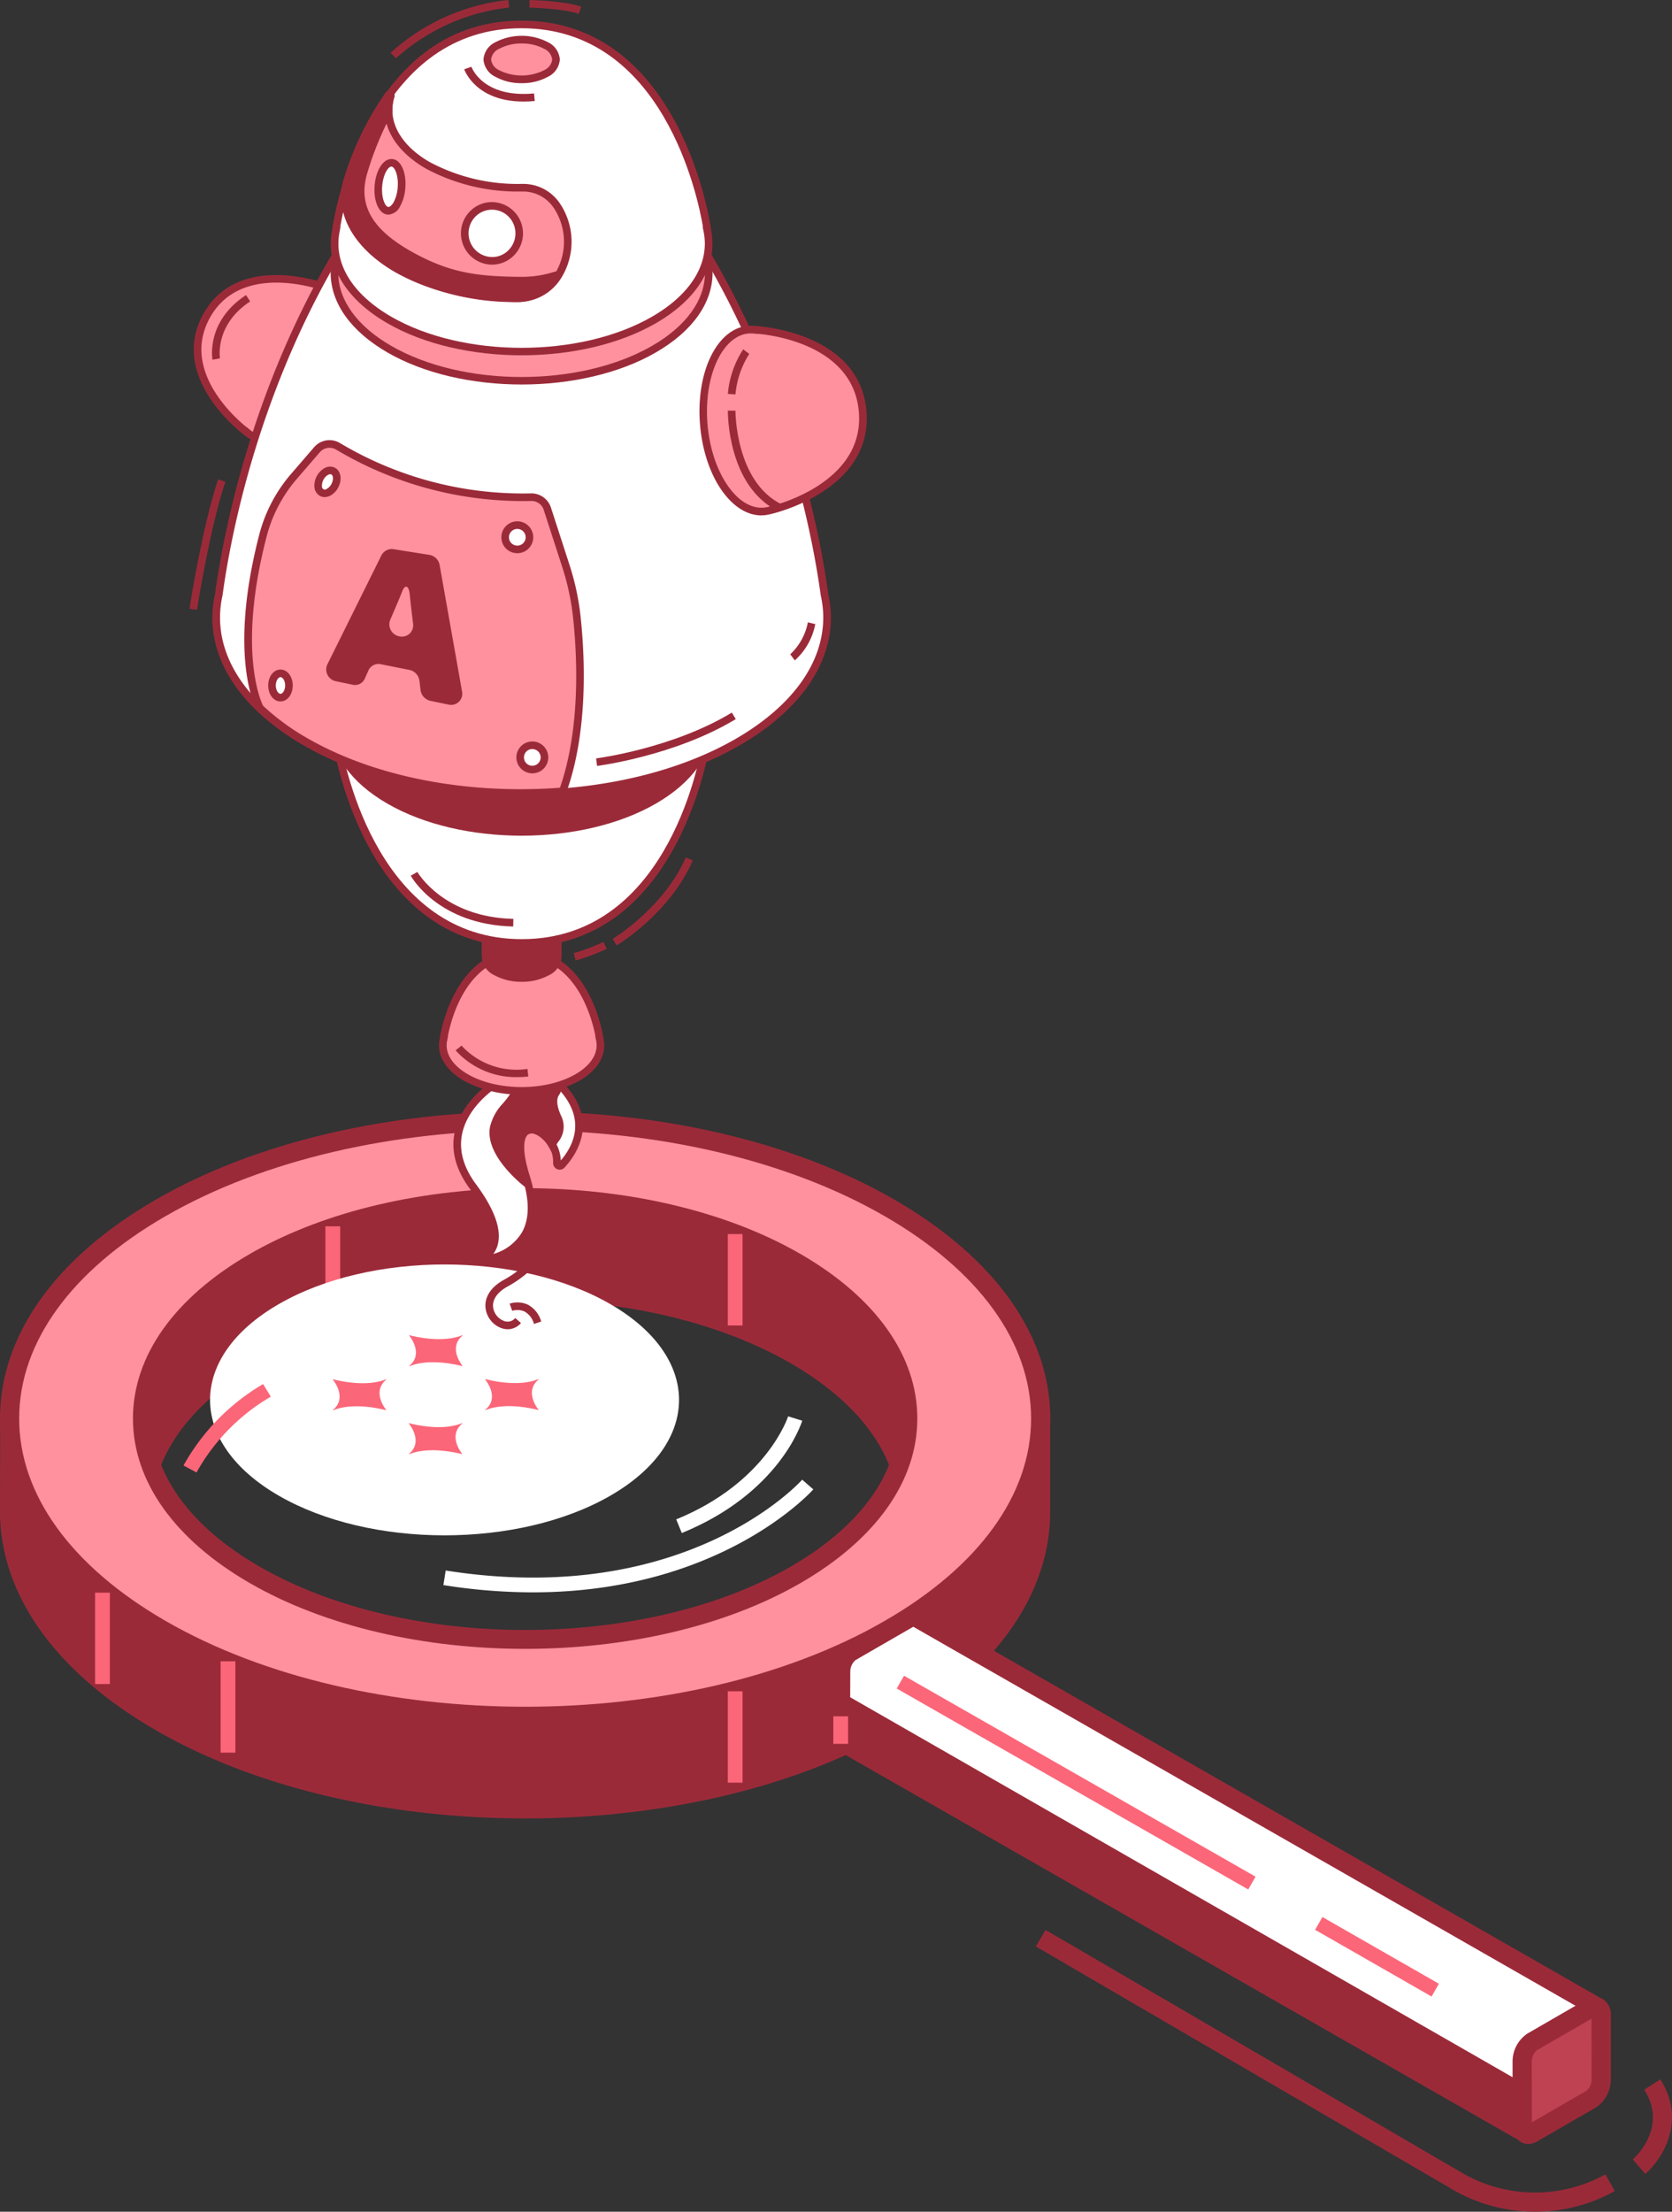 <svg xmlns="http://www.w3.org/2000/svg" width="266.547" height="352.437" viewBox="0 0 266.547 352.437">
  <rect x="0" y="0" width="266.547" height="352.437" fill="#333333" stroke="none"/>
  <g id="rd-lab-product" transform="translate(-212.455 -36.77)">
    <g id="Group_27" data-name="Group 27" transform="translate(212.455 213.877)">
      <g id="Group_1" data-name="Group 1" transform="translate(165.137 130.425)">
        <path id="Path_1" data-name="Path 1" d="M363.045,224.738a26.077,26.077,0,0,0,12.7-3.29l-1.486-2.666a23.168,23.168,0,0,1-22.833-.221L285,179.833l-1.536,2.64,66.43,38.727a26.13,26.13,0,0,0,13.151,3.538Z" transform="translate(-283.462 -179.833)" fill="#9b2a39"/>
      </g>
      <g id="Group_2" data-name="Group 2" transform="translate(260.291 154.238)">
        <path id="Path_2" data-name="Path 2" d="M332.715,206.727c2.676-2.318,6.627-8.447,2.4-15.069l-2.573,1.643c3.878,6.075-1.587,10.91-1.822,11.116Z" transform="translate(-330.715 -191.658)" fill="#9b2a39"/>
      </g>
      <g id="Group_21" data-name="Group 21">
        <g id="Group_3" data-name="Group 3" transform="translate(0 3.228)">
          <path id="Path_3" data-name="Path 3" d="M366.561,175.663h.008V162.419l-3.286.628c-3.743-7.4-10.66-14.374-20.767-20.207-16.553-9.559-36.418-25.713-58.113-25.409-20.365.282-42.576,16.436-58.115,25.409-10.111,5.84-17.032,12.821-20.771,20.226l-3.276-.646-.024,13.971v.008h0c0,12.143,8.025,24.283,24.07,33.55,32.1,18.53,84.134,18.53,116.231,0C358.889,200.5,366.887,188.05,366.561,175.663Zm-39.03,25.63c-11.909,6.875-28.484-1.977-44.092-1.977s-30.258,8.854-42.167,1.977c-23.818-13.754-23.818-36.051,0-49.8s62.435-13.752,86.257,0,23.823,36.047,0,49.8Z" transform="translate(-200.685 -115.897)" fill="#9b2a39"/>
          <path id="Path_4" data-name="Path 4" d="M226.292,212.04c-16.013-9.249-24.833-21.631-24.837-34.881l.03-15.832,3.979.789c4.088-7.469,11.265-14.3,20.828-19.827,2.694-1.555,5.586-3.327,8.637-5.191,14.694-8.993,32.98-20.185,50.226-20.425.207-.006.415-.006.624-.006,17.489,0,33.6,10.191,47.821,19.195,3.657,2.312,7.108,4.5,10.451,6.428,9.563,5.518,16.74,12.35,20.826,19.813l3.991-.761v15.407c.2,13.409-8.6,25.93-24.813,35.292-16.23,9.374-37.553,14.058-58.879,14.058S242.524,221.414,226.292,212.04Zm139.519-47-2.6.5-.52-1.029c-3.709-7.328-10.681-14.1-20.163-19.571-3.4-1.961-6.877-4.16-10.558-6.492-13.876-8.778-29.581-18.717-46.2-18.717h-.578c-16.4.228-34.293,11.178-48.667,19.974-3.075,1.883-5.991,3.665-8.705,5.232-9.489,5.479-16.464,12.255-20.171,19.591l-.522,1.033-2.594-.51-.022,12.12c.006,12.1,8.28,23.546,23.309,32.227,31.625,18.256,83.079,18.254,114.7,0h0c15.336-8.86,23.6-20.55,23.278-32.922l-.026-1.226.034-.01Zm-64.5,38.931c-5.65-1.156-11.492-2.352-17.1-2.352-5.683,0-11.293,1.218-16.716,2.4-9.392,2.042-18.252,3.971-26.216-.63-12.014-6.931-18.629-16.247-18.629-26.22s6.615-19.289,18.629-26.224c24.207-13.973,63.589-13.973,87.789,0,12.014,6.935,18.627,16.249,18.627,26.224s-6.613,19.289-18.627,26.22a22.792,22.792,0,0,1-11.708,2.833c-5.067,0-10.474-1.111-16.046-2.253Zm.612-2.992c9.567,1.959,18.6,3.808,25.608-.236,11.029-6.365,17.1-14.742,17.1-23.576s-6.073-17.209-17.1-23.58c-23.353-13.484-61.367-13.484-84.728,0-11.029,6.371-17.1,14.744-17.1,23.58s6.069,17.211,17.1,23.576c6.937,4,14.861,2.286,24.039.29,5.58-1.216,11.351-2.473,17.364-2.473,5.924,0,11.921,1.226,17.721,2.417Z" transform="translate(-201.455 -116.667)" fill="#9b2a39"/>
        </g>
        <g id="Group_4" data-name="Group 4" transform="translate(0.004)">
          <path id="Path_5" data-name="Path 5" d="M342.516,129.7c-32.092-18.53-84.132-18.53-116.229,0s-32.1,48.574,0,67.1,84.134,18.53,116.231,0S374.614,148.229,342.516,129.7Zm-14.984,58.456c-23.822,13.75-62.439,13.75-86.257,0s-23.82-36.049,0-49.8,62.435-13.75,86.257,0,23.82,36.044,0,49.8Z" transform="translate(-200.689 -114.316)" fill="#ff919f"/>
          <path id="Path_6" data-name="Path 6" d="M226.29,198.874c-16.015-9.243-24.833-21.631-24.833-34.875s8.818-25.628,24.833-34.875c32.471-18.746,85.294-18.748,117.759,0,16.015,9.247,24.837,21.633,24.837,34.875s-8.822,25.632-24.837,34.875h0c-16.234,9.374-37.551,14.06-58.879,14.06S242.522,208.246,226.29,198.874Zm1.528-67.107C212.79,140.447,204.51,151.9,204.51,164s8.28,23.554,23.309,32.233c31.625,18.256,83.081,18.258,114.7,0h0c15.03-8.681,23.309-20.127,23.309-32.233s-8.278-23.55-23.309-32.231c-15.814-9.124-36.581-13.689-57.352-13.689s-41.535,4.564-57.349,13.688Zm13.458,58.456c-12.014-6.935-18.629-16.249-18.629-26.224s6.615-19.287,18.629-26.222c24.207-13.977,63.585-13.975,87.789,0h0c12.014,6.935,18.627,16.251,18.627,26.222s-6.613,19.289-18.627,26.224c-12.1,6.988-28,10.481-43.9,10.481s-31.785-3.493-43.889-10.481Zm86.257-49.8c-23.353-13.484-61.366-13.484-84.728,0-11.029,6.367-17.1,14.742-17.1,23.576s6.069,17.211,17.1,23.582c23.361,13.484,61.369,13.482,84.728,0,11.029-6.371,17.1-14.744,17.1-23.582S338.56,146.79,327.533,140.423Z" transform="translate(-201.457 -115.064)" fill="#9b2a39"/>
        </g>
        <g id="Group_5" data-name="Group 5" transform="translate(116.027 92.399)">
          <rect id="Rectangle_1" data-name="Rectangle 1" width="2.35" height="14.559" fill="#fc6679"/>
        </g>
        <g id="Group_6" data-name="Group 6" transform="translate(15.162 76.685)">
          <rect id="Rectangle_2" data-name="Rectangle 2" width="2.349" height="14.559" fill="#fc6679"/>
        </g>
        <g id="Group_7" data-name="Group 7" transform="translate(35.171 87.618)">
          <rect id="Rectangle_3" data-name="Rectangle 3" width="2.349" height="14.557" fill="#fc6679"/>
        </g>
        <g id="Group_8" data-name="Group 8" transform="translate(116.027 19.546)">
          <rect id="Rectangle_4" data-name="Rectangle 4" width="2.35" height="14.562" fill="#fc6679"/>
        </g>
        <g id="Group_9" data-name="Group 9" transform="translate(51.878 18.309)">
          <rect id="Rectangle_5" data-name="Rectangle 5" width="2.35" height="14.561" fill="#fc6679"/>
        </g>
        <g id="Group_10" data-name="Group 10" transform="translate(33.486 24.385)">
          <path id="Path_7" data-name="Path 7" d="M281.9,133.494c-14.6-8.427-38.264-8.427-52.864,0s-14.6,22.09,0,30.522,38.264,8.425,52.866,0S296.493,141.921,281.9,133.494Z" transform="translate(-218.084 -127.173)" fill="#fff"/>
        </g>
        <g id="Group_14" data-name="Group 14" transform="translate(132.495 79.027)">
          <g id="Group_11" data-name="Group 11">
            <path id="Path_8" data-name="Path 8" d="M388.159,218.09a.946.946,0,0,0-.348-1.3L280.006,155.107a1.641,1.641,0,0,0-.991.087l-9.4,5.425a3.844,3.844,0,0,0-1.6,3.065v10.28a1.553,1.553,0,0,0,.381,1.114l107.8,61.666a.95.95,0,0,0,1.291-.346Z" transform="translate(-266.482 -153.54)" fill="#fff"/>
            <path id="Path_9" data-name="Path 9" d="M376.2,238.838,268.4,177.175l-.35-.274a3.044,3.044,0,0,1-.8-2.169v-10.28a5.377,5.377,0,0,1,2.368-4.388l9.4-5.427a3.126,3.126,0,0,1,2.082-.256l.232.05,108.007,61.8a2.477,2.477,0,0,1,.912,3.4l-10.681,18.313a2.486,2.486,0,0,1-2.145,1.222,2.446,2.446,0,0,1-1.225-.328Zm-95.85-81.44-9.2,5.31a2.4,2.4,0,0,0-.842,1.744l-.038,10.266L377.222,235.9l10.1-17.306Z" transform="translate(-267.252 -154.309)" fill="#9b2a39"/>
          </g>
          <g id="Group_12" data-name="Group 12" transform="translate(108.635 62.085)">
            <path id="Path_10" data-name="Path 10" d="M332.961,200.652l-9.394,5.425c-.89.511-1.607-.032-1.607-1.216V194.585a3.835,3.835,0,0,1,1.607-3.067l9.394-5.425c.888-.514,1.6.03,1.6,1.212v10.28a3.848,3.848,0,0,1-1.6,3.067Z" transform="translate(-320.43 -184.37)" fill="#bf4252"/>
            <path id="Path_11" data-name="Path 11" d="M322.519,208.251a2.891,2.891,0,0,1-1.319-2.62V195.355a5.367,5.367,0,0,1,2.372-4.388l9.394-5.427a2.525,2.525,0,0,1,2.58-.087,2.892,2.892,0,0,1,1.321,2.622v10.28a5.374,5.374,0,0,1-2.368,4.388l-9.4,5.427a2.816,2.816,0,0,1-1.4.395A2.334,2.334,0,0,1,322.519,208.251Zm10.447-8.153a2.392,2.392,0,0,0,.84-1.742l-.018-9.76-8.691,5.02a2.391,2.391,0,0,0-.84,1.74l.02,9.76,8.689-5.018Z" transform="translate(-321.2 -185.14)" fill="#9b2a39"/>
          </g>
          <g id="Group_13" data-name="Group 13" transform="translate(1.531 13.457)">
            <path id="Path_12" data-name="Path 12" d="M268.012,160.991v6.966l108.635,62.154v-6.828Z" transform="translate(-268.012 -160.991)" fill="#9b2a39"/>
          </g>
        </g>
        <g id="Group_15" data-name="Group 15" transform="translate(142.955 89.92)">
          <rect id="Rectangle_6" data-name="Rectangle 6" width="2.349" height="64.559" transform="matrix(0.496, -0.868, 0.868, 0.496, 0, 2.039)" fill="#fc6679"/>
        </g>
        <g id="Group_16" data-name="Group 16" transform="translate(209.651 128.37)">
          <rect id="Rectangle_7" data-name="Rectangle 7" width="2.347" height="21.393" transform="matrix(0.497, -0.868, 0.868, 0.497, 0, 2.037)" fill="#fc6679"/>
        </g>
        <g id="Group_17" data-name="Group 17" transform="translate(70.683 58.683)">
          <path id="Path_13" data-name="Path 13" d="M250.813,162.156c30.06,0,44.553-16.218,44.716-16.408l-1.772-1.543c-.179.205-18.44,20.534-56.835,14.472L236.556,161a91.613,91.613,0,0,0,14.257,1.156Z" transform="translate(-236.556 -144.206)" fill="#fff"/>
        </g>
        <g id="Group_18" data-name="Group 18" transform="translate(107.803 48.589)">
          <path id="Path_14" data-name="Path 14" d="M255.876,157.785c15.491-6.311,19.058-17.431,19.2-17.9l-2.247-.693c-.03.107-3.441,10.55-17.841,16.416Z" transform="translate(-254.99 -139.193)" fill="#fff"/>
        </g>
        <g id="Group_19" data-name="Group 19" transform="translate(29.255 43.444)">
          <path id="Path_15" data-name="Path 15" d="M218.055,150.724a32.125,32.125,0,0,1,11.847-12.08l-1.232-2.006a34.427,34.427,0,0,0-12.686,12.974Z" transform="translate(-215.983 -136.638)" fill="#fc6679"/>
        </g>
        <g id="Group_20" data-name="Group 20" transform="translate(132.849 96.389)">
          <rect id="Rectangle_8" data-name="Rectangle 8" width="2.351" height="4.386" fill="#fc6679"/>
        </g>
      </g>
      <g id="Group_26" data-name="Group 26" transform="translate(53.052 35.662)">
        <g id="Group_22" data-name="Group 22" transform="translate(12.119 14.021)">
          <path id="Path_16" data-name="Path 16" d="M242.355,139.78c-2.237,1.82-.381,4.388-.03,4.835.016.022-.022.046-.062.034-.773-.2-5.213-1.275-8.369.016-.042.014-.093-.012-.06-.036,2.233-1.824.346-4.4-.01-4.851-.018-.022.022-.048.062-.038.777.205,5.252,1.293,8.4,0C242.339,139.724,242.388,139.754,242.355,139.78Z" transform="translate(-233.819 -139.736)" fill="#fc6679"/>
        </g>
        <g id="Group_23" data-name="Group 23" transform="translate(0 7.024)">
          <path id="Path_17" data-name="Path 17" d="M236.34,136.3c-2.237,1.82-.383,4.39-.032,4.837.018.02-.022.044-.062.034-.771-.2-5.215-1.277-8.369.014-.042.018-.091-.01-.06-.038,2.233-1.82.346-4.4-.01-4.849-.02-.024.022-.046.062-.034.777.205,5.252,1.291,8.407,0C236.322,136.248,236.37,136.278,236.34,136.3Z" transform="translate(-227.8 -136.262)" fill="#fc6679"/>
        </g>
        <g id="Group_24" data-name="Group 24" transform="translate(24.288 6.996)">
          <path id="Path_18" data-name="Path 18" d="M248.4,136.291c-2.237,1.82-.385,4.388-.032,4.833.016.024-.024.048-.064.04-.771-.207-5.213-1.279-8.365.01-.044.02-.1-.008-.064-.036,2.235-1.82.348-4.4-.008-4.849-.018-.024.022-.048.064-.036.775.205,5.252,1.293,8.4,0C248.38,136.236,248.433,136.263,248.4,136.291Z" transform="translate(-239.862 -136.248)" fill="#fc6679"/>
        </g>
        <g id="Group_25" data-name="Group 25" transform="translate(12.169)">
          <path id="Path_19" data-name="Path 19" d="M242.382,132.813c-2.235,1.822-.383,4.392-.034,4.837.018.026-.02.046-.06.036-.773-.2-5.213-1.277-8.367.014-.046.018-.1-.012-.062-.038,2.233-1.82.346-4.4-.01-4.849-.018-.024.02-.044.06-.034.779.205,5.256,1.289,8.411,0C242.362,132.762,242.415,132.789,242.382,132.813Z" transform="translate(-233.844 -132.774)" fill="#fc6679"/>
        </g>
      </g>
    </g>
    <g id="Group_259" data-name="Group 259" transform="translate(242.652 36.769)">
      <g id="Group_241" data-name="Group 241" transform="translate(0.693 3.288)">
        <g id="Group_218" data-name="Group 218" transform="translate(41.394 165.08)">
          <path id="Path_408" data-name="Path 408" d="M244.152,114.294a.427.427,0,0,1-.189.264c-1.327.842-10.711,7.269-3.79,16.589,4.627,6.234,3.766,9.293,2.459,10.711a.449.449,0,0,0,.437.745c3.21-.864,8.506-3.7,5.576-12.974-3.751-11.863,5.236-7.541,4.9-2.286a.45.45,0,0,0,.777.346c1.967-2.131,5.395-7.324-.767-13.226C246.2,107.421,244.414,113.2,244.152,114.294Z" transform="translate(-237.045 -110.418)" fill="#fff"/>
          <path id="Path_409" data-name="Path 409" d="M243.255,143.532a1.043,1.043,0,0,1-.9-.507,1.057,1.057,0,0,1,.131-1.271c1.744-1.891.856-5.421-2.5-9.942-2.185-2.942-3.019-5.908-2.479-8.814.894-4.827,5.338-7.942,6.375-8.611.191-.759.91-2.932,2.908-3.52,1.963-.578,4.487.588,7.487,3.464,6.609,6.329,2.757,11.951.791,14.076a1.042,1.042,0,0,1-1.184.254,1.055,1.055,0,0,1-.64-1.051,4.912,4.912,0,0,0-2.529-4.408,1.417,1.417,0,0,0-1.5-.038c-.328.28-1.273,1.581.31,6.589,1.224,3.876,1.174,7.074-.157,9.507a9.179,9.179,0,0,1-5.84,4.235,1.084,1.084,0,0,1-.273.037Zm4.569-31.6a2.463,2.463,0,0,0-.689.1c-1.438.423-1.961,2.181-2.088,2.708h0a1.033,1.033,0,0,1-.455.636c-.838.532-5.066,3.411-5.89,7.841-.475,2.563.286,5.211,2.263,7.872,4.44,5.985,4.054,9.3,2.743,11.089a7.765,7.765,0,0,0,4.6-3.5c1.162-2.128,1.184-5.008.064-8.558-1.611-5.093-.858-7.094.056-7.876a2.5,2.5,0,0,1,2.833-.125,6.181,6.181,0,0,1,3.208,5.147c2.074-2.406,4.346-6.911-1.029-12.056C251.191,113.052,249.27,111.937,247.824,111.937Z" transform="translate(-237.351 -110.724)" fill="#9b2a39"/>
        </g>
        <g id="Group_219" data-name="Group 219" transform="translate(47.131 165.081)">
          <path id="Path_410" data-name="Path 410" d="M250.783,120.151c-1-2.173-.741-3.373-.264-4.023a1.15,1.15,0,0,0-.254-1.635c-1.981-1.381-5.034-3.474-5.765-3.468,1.353,6.218-3.182,6.81-3.925,10.717-.8,4.184,5.214,8.917,5.385,9-.1-.368-.183-.731-.308-1.122-3.023-9.565,2.233-8.607,4.207-5.123C250.382,123.349,251.774,122.284,250.783,120.151Z" transform="translate(-239.893 -110.419)" fill="#9b2a39"/>
          <path id="Path_411" data-name="Path 411" d="M247.2,132.208l-1.2-.616c-.066-.034-6.6-4.938-5.707-9.658a8.188,8.188,0,0,1,2.108-3.8c1.333-1.607,2.594-3.121,1.82-6.671l-.157-.729.745-.006h.008c.62,0,1.828.592,6.11,3.578a1.71,1.71,0,0,1,.723,1.138,1.775,1.775,0,0,1-.326,1.353c-.5.685-.391,1.863.326,3.407h0a3.838,3.838,0,0,1-.5,4.134,6.782,6.782,0,0,0-.421.725l-.491,1.083-.586-1.035c-.906-1.6-2.439-2.414-3.2-2.078-.82.356-1.285,2.33.1,6.718.1.322.181.628.26.928Zm-1.611-19.934c.425,3.4-.995,5.107-2.259,6.631a7.107,7.107,0,0,0-1.847,3.256c-.481,2.521,1.945,5.455,3.653,7.112-1.534-5.395-.169-6.927.82-7.356,1.236-.544,2.97.23,4.174,1.748a2.64,2.64,0,0,0,.417-2.956c-.928-2-1-3.558-.205-4.636a.575.575,0,0,0,.109-.433.51.51,0,0,0-.22-.344c-2.488-1.731-3.879-2.607-4.646-3.021Z" transform="translate(-240.2 -110.724)" fill="#9b2a39"/>
        </g>
        <g id="Group_220" data-name="Group 220" transform="translate(0 40.542)">
          <path id="Path_412" data-name="Path 412" d="M237.566,50.592l.006-.008s-13.7-5.312-19.084,4.609,6.55,18.507,6.55,18.507v-.008c1.756,1.486,4.414,1.506,7.358-.3,5.093-3.123,9.09-10.5,8.929-16.466C241.237,53.47,239.771,51.255,237.566,50.592Z" transform="translate(-216.494 -48.588)" fill="#ff919f"/>
          <path id="Path_413" data-name="Path 413" d="M228.406,75.682a5.25,5.25,0,0,1-3.351-1.148l-.07-.052c-.123-.089-12.306-9.015-6.73-19.287s19.694-4.94,19.837-4.887l.1.04a5.211,5.211,0,0,1,.493.191l.07.026v.006c2.139.993,3.4,3.361,3.484,6.625.165,6.154-3.971,13.782-9.217,17A8.97,8.97,0,0,1,228.406,75.682Zm-3.226-2.62.554.459c1.625,1.371,4.048,1.24,6.651-.358,4.917-3.017,8.794-10.165,8.639-15.934-.083-3.053-1.3-5.155-3.331-5.765l-.737-.222.018-.03c-2.769-.878-13.254-3.544-17.654,4.561-4.428,8.16,3.649,15.522,5.846,17.312Z" transform="translate(-216.795 -48.878)" fill="#9b2a39"/>
        </g>
        <g id="Group_221" data-name="Group 221" transform="translate(39.101 147.969)">
          <path id="Path_414" data-name="Path 414" d="M261.543,116.363h.01s-1.764-13.83-12.479-13.836S236.6,116.363,236.6,116.363h.006c-.443,2.135.743,4.364,3.582,6,4.909,2.835,12.866,2.835,17.777,0C260.8,120.727,261.99,118.5,261.543,116.363Z" transform="translate(-235.906 -101.921)" fill="#ff919f"/>
          <path id="Path_415" data-name="Path 415" d="M249.381,125.39a18.781,18.781,0,0,1-9.191-2.195c-2.932-1.692-4.344-4.062-3.9-6.522l.01-.081c.018-.143,1.957-14.366,13.071-14.366h.006c11.12.006,13.059,14.223,13.081,14.366l.012.113a4.292,4.292,0,0,1,.06.477l.014.1h0c.131,2.241-1.281,4.366-3.971,5.918a18.783,18.783,0,0,1-9.192,2.195Zm-11.756-9.327h.028l-.147.729c-.407,1.961.791,3.911,3.29,5.354,4.732,2.731,12.435,2.733,17.169,0,2.5-1.444,3.7-3.393,3.292-5.354l-.153-.729h.036c-.528-2.721-3.047-12.62-11.76-12.624h-.006c-8.72,0-11.227,9.9-11.749,12.623Z" transform="translate(-236.213 -102.226)" fill="#9b2a39"/>
        </g>
        <g id="Group_222" data-name="Group 222" transform="translate(45.912 127.262)">
          <path id="Path_416" data-name="Path 416" d="M239.9,92.305v21.247a2.827,2.827,0,0,0,1.681,2.4,8.992,8.992,0,0,0,8.135,0A2.855,2.855,0,0,0,251.4,113.6h0V92.247Z" transform="translate(-239.289 -91.635)" fill="#9b2a39"/>
          <path id="Path_417" data-name="Path 417" d="M245.953,117.843a8.88,8.88,0,0,1-4.37-1.061,3.4,3.4,0,0,1-1.988-2.936V92.011l12.719-.068v21.965a3.427,3.427,0,0,1-1.99,2.874A8.893,8.893,0,0,1,245.953,117.843ZM240.81,93.216v20.646a2.266,2.266,0,0,0,1.379,1.871,8.337,8.337,0,0,0,7.527,0,2.3,2.3,0,0,0,1.383-1.824V93.163Z" transform="translate(-239.595 -91.943)" fill="#9b2a39"/>
        </g>
        <g id="Group_225" data-name="Group 225" transform="translate(21.821 94.249)">
          <g id="Group_223" data-name="Group 223" transform="translate(0.02)">
            <path id="Path_418" data-name="Path 418" d="M228.163,95.185h-.016s4.241,32.823,29.672,32.791,29.559-32.9,29.559-32.9h-.02C288.4,90,285.58,84.724,278.836,80.845c-11.665-6.706-30.558-6.673-42.2.077C229.907,84.827,227.1,90.119,228.163,95.185Z" transform="translate(-227.334 -75.252)" fill="#fff"/>
            <path id="Path_419" data-name="Path 419" d="M258.092,128.882c-25.64,0-30.2-32.986-30.242-33.319l-.032-.264c-.991-5.461,2.207-10.767,8.822-14.6,11.794-6.832,30.993-6.867,42.8-.075,6.663,3.832,9.881,9.168,8.858,14.664l-.018.171c-.04.332-4.489,33.393-30.157,33.425ZM229.153,96.046c.771,4.541,6.319,31.621,28.939,31.621h.034c22.6-.028,28.075-27.012,28.85-31.682h-.036l.133-.731c1.035-5.026-1.963-9.978-8.234-13.582-11.476-6.6-30.133-6.567-41.589.075-6.257,3.627-9.241,8.588-8.184,13.611l.141.687Z" transform="translate(-227.641 -75.549)" fill="#9b2a39"/>
          </g>
          <g id="Group_224" data-name="Group 224">
            <path id="Path_420" data-name="Path 420" d="M278.867,80.887c11.651,6.728,11.651,17.636,0,24.362s-30.544,6.73-42.2,0-11.649-17.636,0-24.364S267.214,74.159,278.867,80.887Z" transform="translate(-227.324 -75.253)" fill="#9b2a39"/>
            <path id="Path_421" data-name="Path 421" d="M258.074,111.181c-7.751,0-15.5-1.7-21.4-5.109-5.832-3.367-9.044-7.88-9.044-12.708s3.212-9.34,9.044-12.7c11.8-6.814,31-6.814,42.8,0h0c5.832,3.365,9.043,7.878,9.043,12.7s-3.212,9.342-9.043,12.708C273.576,109.478,265.827,111.181,258.074,111.181Zm0-34.436c-7.529,0-15.058,1.655-20.793,4.964-5.439,3.141-8.435,7.28-8.435,11.655s3,8.516,8.435,11.657c11.466,6.621,30.121,6.621,41.591,0,5.439-3.141,8.435-7.28,8.435-11.657s-3-8.514-8.435-11.655c-5.735-3.309-13.265-4.964-20.8-4.964Z" transform="translate(-227.631 -75.549)" fill="#9b2a39"/>
          </g>
        </g>
        <g id="Group_228" data-name="Group 228" transform="translate(2.966 22.35)">
          <g id="Group_226" data-name="Group 226" transform="translate(0 13.78)">
            <path id="Path_422" data-name="Path 422" d="M315.95,105.33a16.67,16.67,0,0,0-.419-3.637c-1.19-8.748-5.447-31.969-19.025-54.69l-29.251,2.463L238.006,47c-13.576,22.721-17.833,45.943-19.025,54.69-1.875,8.355,2.731,17.1,13.844,23.516,19.017,10.979,49.847,10.979,68.864,0,9.507-5.489,14.261-12.684,14.261-19.879Z" transform="translate(-217.957 -46.367)" fill="#fff"/>
            <path id="Path_423" data-name="Path 423" d="M267.566,134.347c-12.58,0-25.159-2.763-34.732-8.292-11.007-6.353-16.156-15.163-14.134-24.174,1.208-8.882,5.5-32.118,19.1-54.869l.193-.324,29.626,2.495,29.527-2.495.2.324c13.6,22.755,17.89,45.989,19.106,54.92a17.047,17.047,0,0,1,.423,3.719c0,7.735-5.171,14.982-14.565,20.4C292.725,131.585,280.149,134.347,267.566,134.347ZM238.645,47.96c-13.327,22.453-17.553,45.318-18.752,54.136-1.911,8.508,3.033,16.839,13.544,22.91,18.818,10.862,49.438,10.862,68.258,0,9-5.2,13.959-12.074,13.959-19.356a15.966,15.966,0,0,0-.4-3.5c-1.208-8.866-5.431-31.73-18.762-54.187L267.616,50.39Z" transform="translate(-218.268 -46.687)" fill="#9b2a39"/>
          </g>
          <g id="Group_227" data-name="Group 227" transform="translate(18.855)">
            <path id="Path_424" data-name="Path 424" d="M278.867,45.183c11.651,6.726,11.651,17.632,0,24.362s-30.544,6.728-42.2,0-11.649-17.636,0-24.362S267.214,38.455,278.867,45.183Z" transform="translate(-227.324 -39.546)" fill="#ff919f"/>
            <path id="Path_425" data-name="Path 425" d="M258.074,75.477c-7.751,0-15.5-1.7-21.4-5.109-5.832-3.367-9.044-7.88-9.044-12.708s3.212-9.34,9.044-12.706c11.8-6.812,31-6.812,42.8,0h0c5.832,3.367,9.043,7.88,9.043,12.706s-3.208,9.34-9.039,12.708C273.576,73.773,265.827,75.477,258.074,75.477Zm0-34.436c-7.529,0-15.058,1.653-20.793,4.966-5.439,3.139-8.435,7.28-8.435,11.653s3,8.516,8.435,11.657c11.466,6.621,30.121,6.621,41.591,0,5.439-3.141,8.435-7.282,8.435-11.657s-3-8.514-8.435-11.653c-5.735-3.313-13.265-4.967-20.8-4.967Z" transform="translate(-227.631 -39.844)" fill="#9b2a39"/>
          </g>
        </g>
        <g id="Group_229" data-name="Group 229" transform="translate(21.841)">
          <path id="Path_426" data-name="Path 426" d="M287.355,61.889h.018s-4.184-32.829-29.618-32.843-29.613,32.843-29.613,32.843h.018c-1.055,5.07,1.76,10.356,8.5,14.247,11.653,6.728,30.544,6.728,42.2,0C285.593,72.246,288.41,66.96,287.355,61.889Z" transform="translate(-227.333 -28.44)" fill="#fff"/>
          <path id="Path_427" data-name="Path 427" d="M258.064,82.076c-7.749,0-15.5-1.7-21.4-5.109-6.657-3.842-9.863-9.18-8.834-14.676l.018-.173c.042-.334,4.549-33.373,30.2-33.373h.016c25.671.014,30.175,33.039,30.22,33.373l.032.248c.987,5.469-2.221,10.775-8.848,14.6C273.565,80.372,265.817,82.076,258.064,82.076ZM229.157,61.588h.04l-.135.731c-1.047,5.024,1.947,9.98,8.208,13.6,11.466,6.621,30.121,6.621,41.591,0,6.263-3.617,9.253-8.57,8.208-13.6l-.151-.731h.054c-.787-4.67-6.327-31.619-28.909-31.629h-.016C235.478,29.959,229.945,56.919,229.157,61.588Z" transform="translate(-227.641 -28.745)" fill="#9b2a39"/>
        </g>
        <g id="Group_230" data-name="Group 230" transform="translate(46.188 2.42)">
          <ellipse id="Ellipse_1" data-name="Ellipse 1" cx="5.475" cy="3.161" rx="5.475" ry="3.161" transform="translate(0.607 0.613)" fill="#ff919f"/>
          <path id="Path_428" data-name="Path 428" d="M245.813,37.495a8.476,8.476,0,0,1-4.172-1.013,3.3,3.3,0,0,1-1.909-2.761,3.3,3.3,0,0,1,1.909-2.761,9.1,9.1,0,0,1,8.349,0h0a3.3,3.3,0,0,1,1.907,2.761,3.3,3.3,0,0,1-1.907,2.761A8.525,8.525,0,0,1,245.813,37.495Zm0-6.321a7.317,7.317,0,0,0-3.568.838,2.158,2.158,0,0,0-1.3,1.71,2.161,2.161,0,0,0,1.3,1.71,8.025,8.025,0,0,0,7.139,0,2.161,2.161,0,0,0,1.3-1.71,2.158,2.158,0,0,0-1.3-1.71h0A7.325,7.325,0,0,0,245.813,31.174Z" transform="translate(-239.732 -29.947)" fill="#9b2a39"/>
        </g>
        <g id="Group_231" data-name="Group 231" transform="translate(80.62 48.632)">
          <path id="Path_429" data-name="Path 429" d="M267.855,81.976v.01s15.763-3.435,14.686-15.783-17.215-12.978-17.215-12.978v.008c-2.505-.3-4.952,1.3-6.553,4.734-2.771,5.946-1.963,15.121,1.8,20.491C262.748,81.563,265.437,82.705,267.855,81.976Z" transform="translate(-256.531 -52.589)" fill="#ff919f"/>
          <path id="Path_430" data-name="Path 430" d="M266.7,83.106c-2.261,0-4.5-1.393-6.323-3.993-3.872-5.522-4.7-14.984-1.855-21.1,1.635-3.512,4.2-5.371,7.032-5.1h.1c.167.006,16.681.8,17.793,13.53s-15,16.394-15.159,16.43l-.111.022a5.247,5.247,0,0,1-.57.125l-.054.012h0a5.744,5.744,0,0,1-.848.069Zm-1.665-29c-2.141,0-4.092,1.583-5.415,4.42-2.682,5.761-1.9,14.682,1.75,19.885,1.939,2.769,4.348,3.965,6.609,3.286l.781-.238v.04c3.037-.862,14.36-4.779,13.472-14.944-.9-10.308-13.069-12.1-16-12.376v.028l-.679-.072a4.5,4.5,0,0,0-.518-.024Z" transform="translate(-256.831 -52.896)" fill="#9b2a39"/>
        </g>
        <g id="Group_232" data-name="Group 232" transform="translate(23.515 11.172)">
          <path id="Path_431" data-name="Path 431" d="M241.95,45.871c-5.115-2.952-7.1-7.143-5.908-11.039a.178.178,0,0,0-.312-.163,47.758,47.758,0,0,0-6.722,14.076c-1.093,4.8,1.659,9.919,8.045,13.6,5.326,3.077,12.268,4.638,19.245,4.7a7.471,7.471,0,0,0,6.6-3.844l.064-.117a10.342,10.342,0,0,0-.346-10.65h0a6.457,6.457,0,0,0-5.427-3A30.667,30.667,0,0,1,241.95,45.871Z" transform="translate(-228.167 -33.988)" fill="#ff919f"/>
          <path id="Path_432" data-name="Path 432" d="M256.673,67.962H256.6c-7.382-.07-14.323-1.766-19.543-4.781-6.412-3.7-9.527-9.035-8.333-14.267a48.768,48.768,0,0,1,6.818-14.3.786.786,0,0,1,1.385.7c-1.152,3.774.955,7.638,5.632,10.34h0A29.744,29.744,0,0,0,257.2,49.14h.34a7.023,7.023,0,0,1,5.89,3.272,10.942,10.942,0,0,1,.367,11.275l-.068.117a8.065,8.065,0,0,1-7.056,4.158Zm-21.263-31a49.156,49.156,0,0,0-5.51,12.263c-1.059,4.644,1.841,9.483,7.767,12.906,5.042,2.91,11.77,4.551,18.947,4.619a6.81,6.81,0,0,0,6.061-3.534l.064-.119a9.72,9.72,0,0,0-.326-10.024,5.884,5.884,0,0,0-4.871-2.721H257.2A30.956,30.956,0,0,1,241.955,46.7h0c-4.406-2.54-6.737-6.076-6.544-9.737Z" transform="translate(-228.472 -34.293)" fill="#9b2a39"/>
        </g>
        <g id="Group_233" data-name="Group 233" transform="translate(23.515 11.172)">
          <path id="Path_433" data-name="Path 433" d="M256.68,64.242c-6.977-.064-11.17-.656-16.9-3.711-6.5-3.47-9.821-7.586-8.045-13.607a51.974,51.974,0,0,1,3.979-9.67,7.561,7.561,0,0,1,.324-2.422.178.178,0,0,0-.312-.163A47.81,47.81,0,0,0,229,48.745c-1.093,4.8,1.659,9.919,8.045,13.6a39.287,39.287,0,0,0,19.245,4.7c2.755,0,4.813-1.977,6.22-3.447a.127.127,0,0,0-.143-.2,18.112,18.112,0,0,1-5.691.844Z" transform="translate(-228.167 -33.988)" fill="#9b2a39"/>
          <path id="Path_434" data-name="Path 434" d="M256.6,67.962a39.681,39.681,0,0,1-19.547-4.781c-6.412-3.7-9.527-9.035-8.333-14.267a48.818,48.818,0,0,1,6.818-14.3.786.786,0,0,1,1.385.7,6.981,6.981,0,0,0-.3,2.229l.006.161-.079.145a51.59,51.59,0,0,0-3.931,9.557c-1.545,5.236.846,9.213,7.749,12.9,5.652,3.017,9.863,3.578,16.617,3.641h0a17.236,17.236,0,0,0,5.491-.81.732.732,0,0,1,.777,1.194C261.452,66.214,259.392,67.962,256.6,67.962ZM235.42,36.943a49.2,49.2,0,0,0-5.52,12.282c-1.057,4.644,1.841,9.483,7.767,12.906A38.452,38.452,0,0,0,256.6,66.75a6.805,6.805,0,0,0,4.454-1.979,20.377,20.377,0,0,1-4.078.385c-6.953-.066-11.3-.648-17.175-3.786-7.408-3.949-10.056-8.5-8.341-14.311a52.682,52.682,0,0,1,3.951-9.648c0-.158,0-.311.012-.468Z" transform="translate(-228.472 -34.293)" fill="#9b2a39"/>
        </g>
        <g id="Group_234" data-name="Group 234" transform="translate(28.803 22.046)">
          <path id="Path_435" data-name="Path 435" d="M235.108,43.966c-.167,2.112-1.128,3.758-2.145,3.677s-1.706-1.857-1.538-3.967,1.126-3.76,2.143-3.679S235.275,41.856,235.108,43.966Z" transform="translate(-230.793 -39.387)" fill="#fff"/>
          <path id="Path_436" data-name="Path 436" d="M233.343,48.559h-.123c-1.4-.111-2.294-2.1-2.094-4.623s1.412-4.338,2.8-4.235,2.294,2.1,2.094,4.623a6.985,6.985,0,0,1-.834,2.918,2.241,2.241,0,0,1-1.843,1.317ZM233.8,40.9c-.5,0-1.317,1.218-1.468,3.123-.153,1.935.489,3.278.981,3.317.226.012.552-.256.82-.717a5.84,5.84,0,0,0,.671-2.4c.157-1.935-.487-3.278-.981-3.317Z" transform="translate(-231.098 -39.693)" fill="#9b2a39"/>
        </g>
        <g id="Group_235" data-name="Group 235" transform="translate(42.59 28.917)">
          <path id="Path_437" data-name="Path 437" d="M246.927,47.814a4.341,4.341,0,1,1-4.309-4.408A4.341,4.341,0,0,1,246.927,47.814Z" transform="translate(-237.64 -42.8)" fill="#fff"/>
          <path id="Path_438" data-name="Path 438" d="M242.893,53.073h-.036a4.991,4.991,0,0,1-3.439-8.53,4.871,4.871,0,0,1,3.508-1.438,4.99,4.99,0,0,1,3.441,8.53,4.9,4.9,0,0,1-3.474,1.438Zm0-8.756a3.7,3.7,0,0,0-2.62,1.085,3.779,3.779,0,0,0,2.6,6.456,3.584,3.584,0,0,0,2.646-1.083,3.776,3.776,0,0,0,1.114-2.662l.606.006-.606-.006a3.757,3.757,0,0,0-3.707-3.8Z" transform="translate(-237.945 -43.105)" fill="#9b2a39"/>
        </g>
        <g id="Group_236" data-name="Group 236" transform="translate(8.054 66.852)">
          <path id="Path_439" data-name="Path 439" d="M271.759,81.7l-2.968-9.168a2.639,2.639,0,0,0-2.576-1.808,57.426,57.426,0,0,1-30.733-8.075,2.65,2.65,0,0,0-3.409.513l-3.625,4.2a23.336,23.336,0,0,0-4.946,9.321c-5.054,19.372-.59,27.509-.518,27.64a37.955,37.955,0,0,0,7.211,5.3c11.2,6.464,26.488,9.118,41.053,7.97,3.506-9.738,2.932-21.528,2.237-27.916a39.9,39.9,0,0,0-1.726-7.977Z" transform="translate(-220.489 -61.636)" fill="#ff919f"/>
          <path id="Path_440" data-name="Path 440" d="M264.813,118.777c-12.942,0-25.28-2.926-34.615-8.317a38.681,38.681,0,0,1-7.326-5.389l-.113-.145c-.187-.344-4.609-8.643.461-28.085a24.029,24.029,0,0,1,5.075-9.567l3.625-4.2a3.243,3.243,0,0,1,4.189-.632,56.888,56.888,0,0,0,30.4,7.982,3.279,3.279,0,0,1,3.16,2.229l2.97,9.166a40.846,40.846,0,0,1,1.752,8.1c.683,6.277,1.3,18.282-2.267,28.188l-.133.368-.393.03C269.33,118.69,267.062,118.777,264.813,118.777Zm-41.031-14.515a37.459,37.459,0,0,0,7.024,5.149c10.656,6.15,25.326,9.029,40.31,7.92,3.335-9.605,2.737-21.182,2.074-27.276a39.847,39.847,0,0,0-1.7-7.861l-2.97-9.166a2.03,2.03,0,0,0-1.953-1.391h-.036a58.191,58.191,0,0,1-31.061-8.164,2.041,2.041,0,0,0-2.63.393l-3.625,4.2a22.859,22.859,0,0,0-4.819,9.08c-4.7,18.014-1.037,26.254-.614,27.116Z" transform="translate(-220.794 -61.944)" fill="#9b2a39"/>
        </g>
        <g id="Group_237" data-name="Group 237" transform="translate(11.865 103.401)">
          <path id="Path_441" data-name="Path 441" d="M225.693,82.332c0,1.069-.606,1.935-1.351,1.935s-1.355-.866-1.355-1.935.608-1.937,1.355-1.937S225.693,81.263,225.693,82.332Z" transform="translate(-222.383 -79.789)" fill="#fff"/>
          <path id="Path_442" data-name="Path 442" d="M224.646,85.183c-1.1,0-1.959-1.12-1.959-2.545s.86-2.543,1.959-2.543,1.957,1.116,1.957,2.543S225.744,85.183,224.646,85.183Zm0-3.876c-.352,0-.747.57-.747,1.331s.4,1.331.747,1.331.745-.57.745-1.331-.391-1.332-.745-1.332Z" transform="translate(-222.687 -80.094)" fill="#9b2a39"/>
        </g>
        <g id="Group_238" data-name="Group 238" transform="translate(19.221 71.07)">
          <path id="Path_443" data-name="Path 443" d="M229.3,66.784c-.5.944-1.432,1.432-2.082,1.087s-.767-1.389-.264-2.336,1.434-1.43,2.082-1.085S229.8,65.837,229.3,66.784Z" transform="translate(-226.035 -63.733)" fill="#fff"/>
          <path id="Path_444" data-name="Path 444" d="M227.981,68.891a1.548,1.548,0,0,1-.743-.181,1.76,1.76,0,0,1-.882-1.408,3.213,3.213,0,0,1,1.607-3.027,1.779,1.779,0,0,1,1.661-.058c.959.509,1.186,1.895.518,3.153h0a3.036,3.036,0,0,1-1.242,1.283A2,2,0,0,1,227.981,68.891Zm.9-3.641a.847.847,0,0,0-.36.1,2.008,2.008,0,0,0-.963,1.812.47.47,0,0,0,.777.413,1.849,1.849,0,0,0,.731-.771c.356-.675.286-1.355-.014-1.516a.366.366,0,0,0-.167-.038Z" transform="translate(-226.34 -64.038)" fill="#9b2a39"/>
        </g>
        <g id="Group_239" data-name="Group 239" transform="translate(51.426 114.863)">
          <path id="Path_445" data-name="Path 445" d="M246.509,88.023a1.938,1.938,0,1,1-1.937-1.937,1.938,1.938,0,0,1,1.937,1.937Z" transform="translate(-242.029 -85.482)" fill="#fff"/>
          <path id="Path_446" data-name="Path 446" d="M244.876,90.871a2.542,2.542,0,1,1,2.545-2.543,2.542,2.542,0,0,1-2.545,2.543Zm0-3.872a1.329,1.329,0,1,0,1.329,1.329A1.329,1.329,0,0,0,244.876,87Z" transform="translate(-242.333 -85.786)" fill="#9b2a39"/>
        </g>
        <g id="Group_240" data-name="Group 240" transform="translate(49.034 79.783)">
          <path id="Path_447" data-name="Path 447" d="M245.321,70.6a1.937,1.937,0,1,1-1.937-1.937,1.937,1.937,0,0,1,1.937,1.937Z" transform="translate(-240.839 -68.06)" fill="#fff"/>
          <path id="Path_448" data-name="Path 448" d="M243.69,73.452a2.543,2.543,0,1,1,2.541-2.543,2.543,2.543,0,0,1-2.541,2.543Zm0-3.874a1.331,1.331,0,1,0,1.331,1.331,1.331,1.331,0,0,0-1.331-1.331Z" transform="translate(-241.145 -68.365)" fill="#9b2a39"/>
        </g>
      </g>
      <g id="Group_242" data-name="Group 242" transform="translate(85.834 65.435)">
        <path id="Path_449" data-name="Path 449" d="M267.091,75.622c-8.039-3.969-8.018-15.524-8.015-16.015l1.212.01c0,.113-.012,11.287,7.342,14.917Z" transform="translate(-259.076 -59.607)" fill="#9b2a39"/>
      </g>
      <g id="Group_243" data-name="Group 243" transform="translate(85.836 55.669)">
        <path id="Path_450" data-name="Path 450" d="M260.287,61.946l-1.21-.091a15.46,15.46,0,0,1,2.443-7.1l.975.725A14.387,14.387,0,0,0,260.287,61.946Z" transform="translate(-259.077 -54.757)" fill="#9b2a39"/>
      </g>
      <g id="Group_244" data-name="Group 244" transform="translate(3.598 47.016)">
        <path id="Path_451" data-name="Path 451" d="M218.319,60.766c-.046-.248-1.031-6.112,5.342-10.306l.665,1.015c-5.707,3.758-4.825,9.021-4.815,9.076Z" transform="translate(-218.238 -50.46)" fill="#9b2a39"/>
      </g>
      <g id="Group_245" data-name="Group 245" transform="translate(43.808 10.638)">
        <path id="Path_452" data-name="Path 452" d="M247.666,37.941c-7.559,0-9.38-4.915-9.46-5.139l1.144-.407c.075.205,1.9,5.006,9.988,4.251l.113,1.208Q248.508,37.942,247.666,37.941Z" transform="translate(-238.206 -32.395)" fill="#9b2a39"/>
      </g>
      <g id="Group_246" data-name="Group 246" transform="translate(64.831 113.554)">
        <path id="Path_453" data-name="Path 453" d="M248.8,92l-.149-1.2c.121-.014,12.191-1.571,21.635-7.3l.626,1.039C261.238,90.4,248.918,91.991,248.8,92Z" transform="translate(-248.646 -83.503)" fill="#9b2a39"/>
      </g>
      <g id="Group_247" data-name="Group 247" transform="translate(95.78 99.173)">
        <path id="Path_454" data-name="Path 454" d="M264.746,82.422l-.731-.969a9.354,9.354,0,0,0,2.811-5.093l1.18.278a10.334,10.334,0,0,1-3.26,5.784Z" transform="translate(-264.015 -76.361)" fill="#9b2a39"/>
      </g>
      <g id="Group_248" data-name="Group 248" transform="translate(35.28 138.953)">
        <path id="Path_455" data-name="Path 455" d="M250.308,104.805c-11.851-.28-16.16-7.779-16.337-8.1l1.059-.592c.04.072,4.182,7.213,15.306,7.477Z" transform="translate(-233.971 -96.116)" fill="#9b2a39"/>
      </g>
      <g id="Group_249" data-name="Group 249" transform="translate(42.431 166.617)">
        <path id="Path_456" data-name="Path 456" d="M247.375,114.878a12.956,12.956,0,0,1-9.853-4.267l.948-.757a11.923,11.923,0,0,0,10.512,3.719l.135,1.206a15.872,15.872,0,0,1-1.742.1Z" transform="translate(-237.522 -109.854)" fill="#9b2a39"/>
      </g>
      <g id="Group_250" data-name="Group 250" transform="translate(32.074 0.004)">
        <path id="Path_457" data-name="Path 457" d="M233.239,36.387l-.86-.854a32.948,32.948,0,0,1,18.766-8.419l.129,1.2a32.286,32.286,0,0,0-18.035,8.073Z" transform="translate(-232.379 -27.114)" fill="#9b2a39"/>
      </g>
      <g id="Group_251" data-name="Group 251" transform="translate(67.477 136.625)">
        <path id="Path_458" data-name="Path 458" d="M250.578,108.987l-.618-1.043c.079-.048,8.143-4.925,11.659-12.984l1.112.487C259.056,103.869,250.925,108.782,250.578,108.987Z" transform="translate(-249.96 -94.96)" fill="#9b2a39"/>
      </g>
      <g id="Group_252" data-name="Group 252" transform="translate(47.185 195.665)">
        <path id="Path_459" data-name="Path 459" d="M243.449,140.431a3.031,3.031,0,0,1-.944-.155A3.9,3.9,0,0,1,239.9,137c-.1-1,.159-2.916,2.952-4.456a17.19,17.19,0,0,0,7.507-8.268l1.142.411a18.192,18.192,0,0,1-8.061,8.921c-1.623.892-2.449,2.058-2.334,3.278a2.7,2.7,0,0,0,1.774,2.233,1.565,1.565,0,0,0,1.762-.479l.91.8A2.767,2.767,0,0,1,243.449,140.431Z" transform="translate(-239.883 -124.279)" fill="#9b2a39"/>
      </g>
      <g id="Group_253" data-name="Group 253" transform="translate(51.045 207.536)">
        <path id="Path_460" data-name="Path 460" d="M245.682,133.611a3.182,3.182,0,0,0-1.526-1.992,2.782,2.782,0,0,0-1.937-.1l-.419-1.138a3.99,3.99,0,0,1,2.882.147,4.337,4.337,0,0,1,2.151,2.7Z" transform="translate(-241.8 -130.174)" fill="#9b2a39"/>
      </g>
      <g id="Group_254" data-name="Group 254" transform="translate(0 76.384)">
        <path id="Path_461" data-name="Path 461" d="M217.651,85.844l-1.2-.187c.02-.131,2.06-13.153,4.575-20.612l1.15.387C219.7,72.791,217.671,85.713,217.651,85.844Z" transform="translate(-216.451 -65.044)" fill="#9b2a39"/>
      </g>
      <g id="Group_255" data-name="Group 255" transform="translate(54.195)">
        <path id="Path_462" data-name="Path 462" d="M251.226,29.325c-2.36-.866-7.807-1-7.862-1l.028-1.212c.23.006,5.7.139,8.252,1.073Z" transform="translate(-243.364 -27.112)" fill="#9b2a39"/>
      </g>
      <g id="Group_256" data-name="Group 256" transform="translate(61.261 150.101)">
        <path id="Path_463" data-name="Path 463" d="M247.187,104.608l-.314-1.172a32.9,32.9,0,0,0,4.75-1.784l.518,1.1a33.136,33.136,0,0,1-4.954,1.856Z" transform="translate(-246.873 -101.652)" fill="#9b2a39"/>
      </g>
      <g id="Group_258" data-name="Group 258" transform="translate(21.788 87.489)">
        <g id="Group_257" data-name="Group 257">
          <path id="Path_464" data-name="Path 464" d="M242.328,93.04l-.177-1.51a2.026,2.026,0,0,0-1.627-1.712l-4.525-.9a1.744,1.744,0,0,0-1.967.967l-.6,1.351a1.7,1.7,0,0,1-1.937.944l-2.654-.55a1.914,1.914,0,0,1-1.391-2.644l8.631-17.4a1.865,1.865,0,0,1,1.979-1l5.654.9a1.988,1.988,0,0,1,1.653,1.6l3.592,20.242a1.784,1.784,0,0,1-2.223,2.01l-2.777-.574a2.043,2.043,0,0,1-1.631-1.724Zm-3.353-8.564a1.793,1.793,0,0,0,2.169-1.955l-.169-1.442q-.166-1.293-.377-3.341c-.143-1.369-.735-1.585-1.19-.427q-.52,1.32-1.917,4.541a1.942,1.942,0,0,0,1.484,2.624Z" transform="translate(-227.271 -70.559)" fill="#9b2a39"/>
        </g>
      </g>
    </g>
  </g>
</svg>
